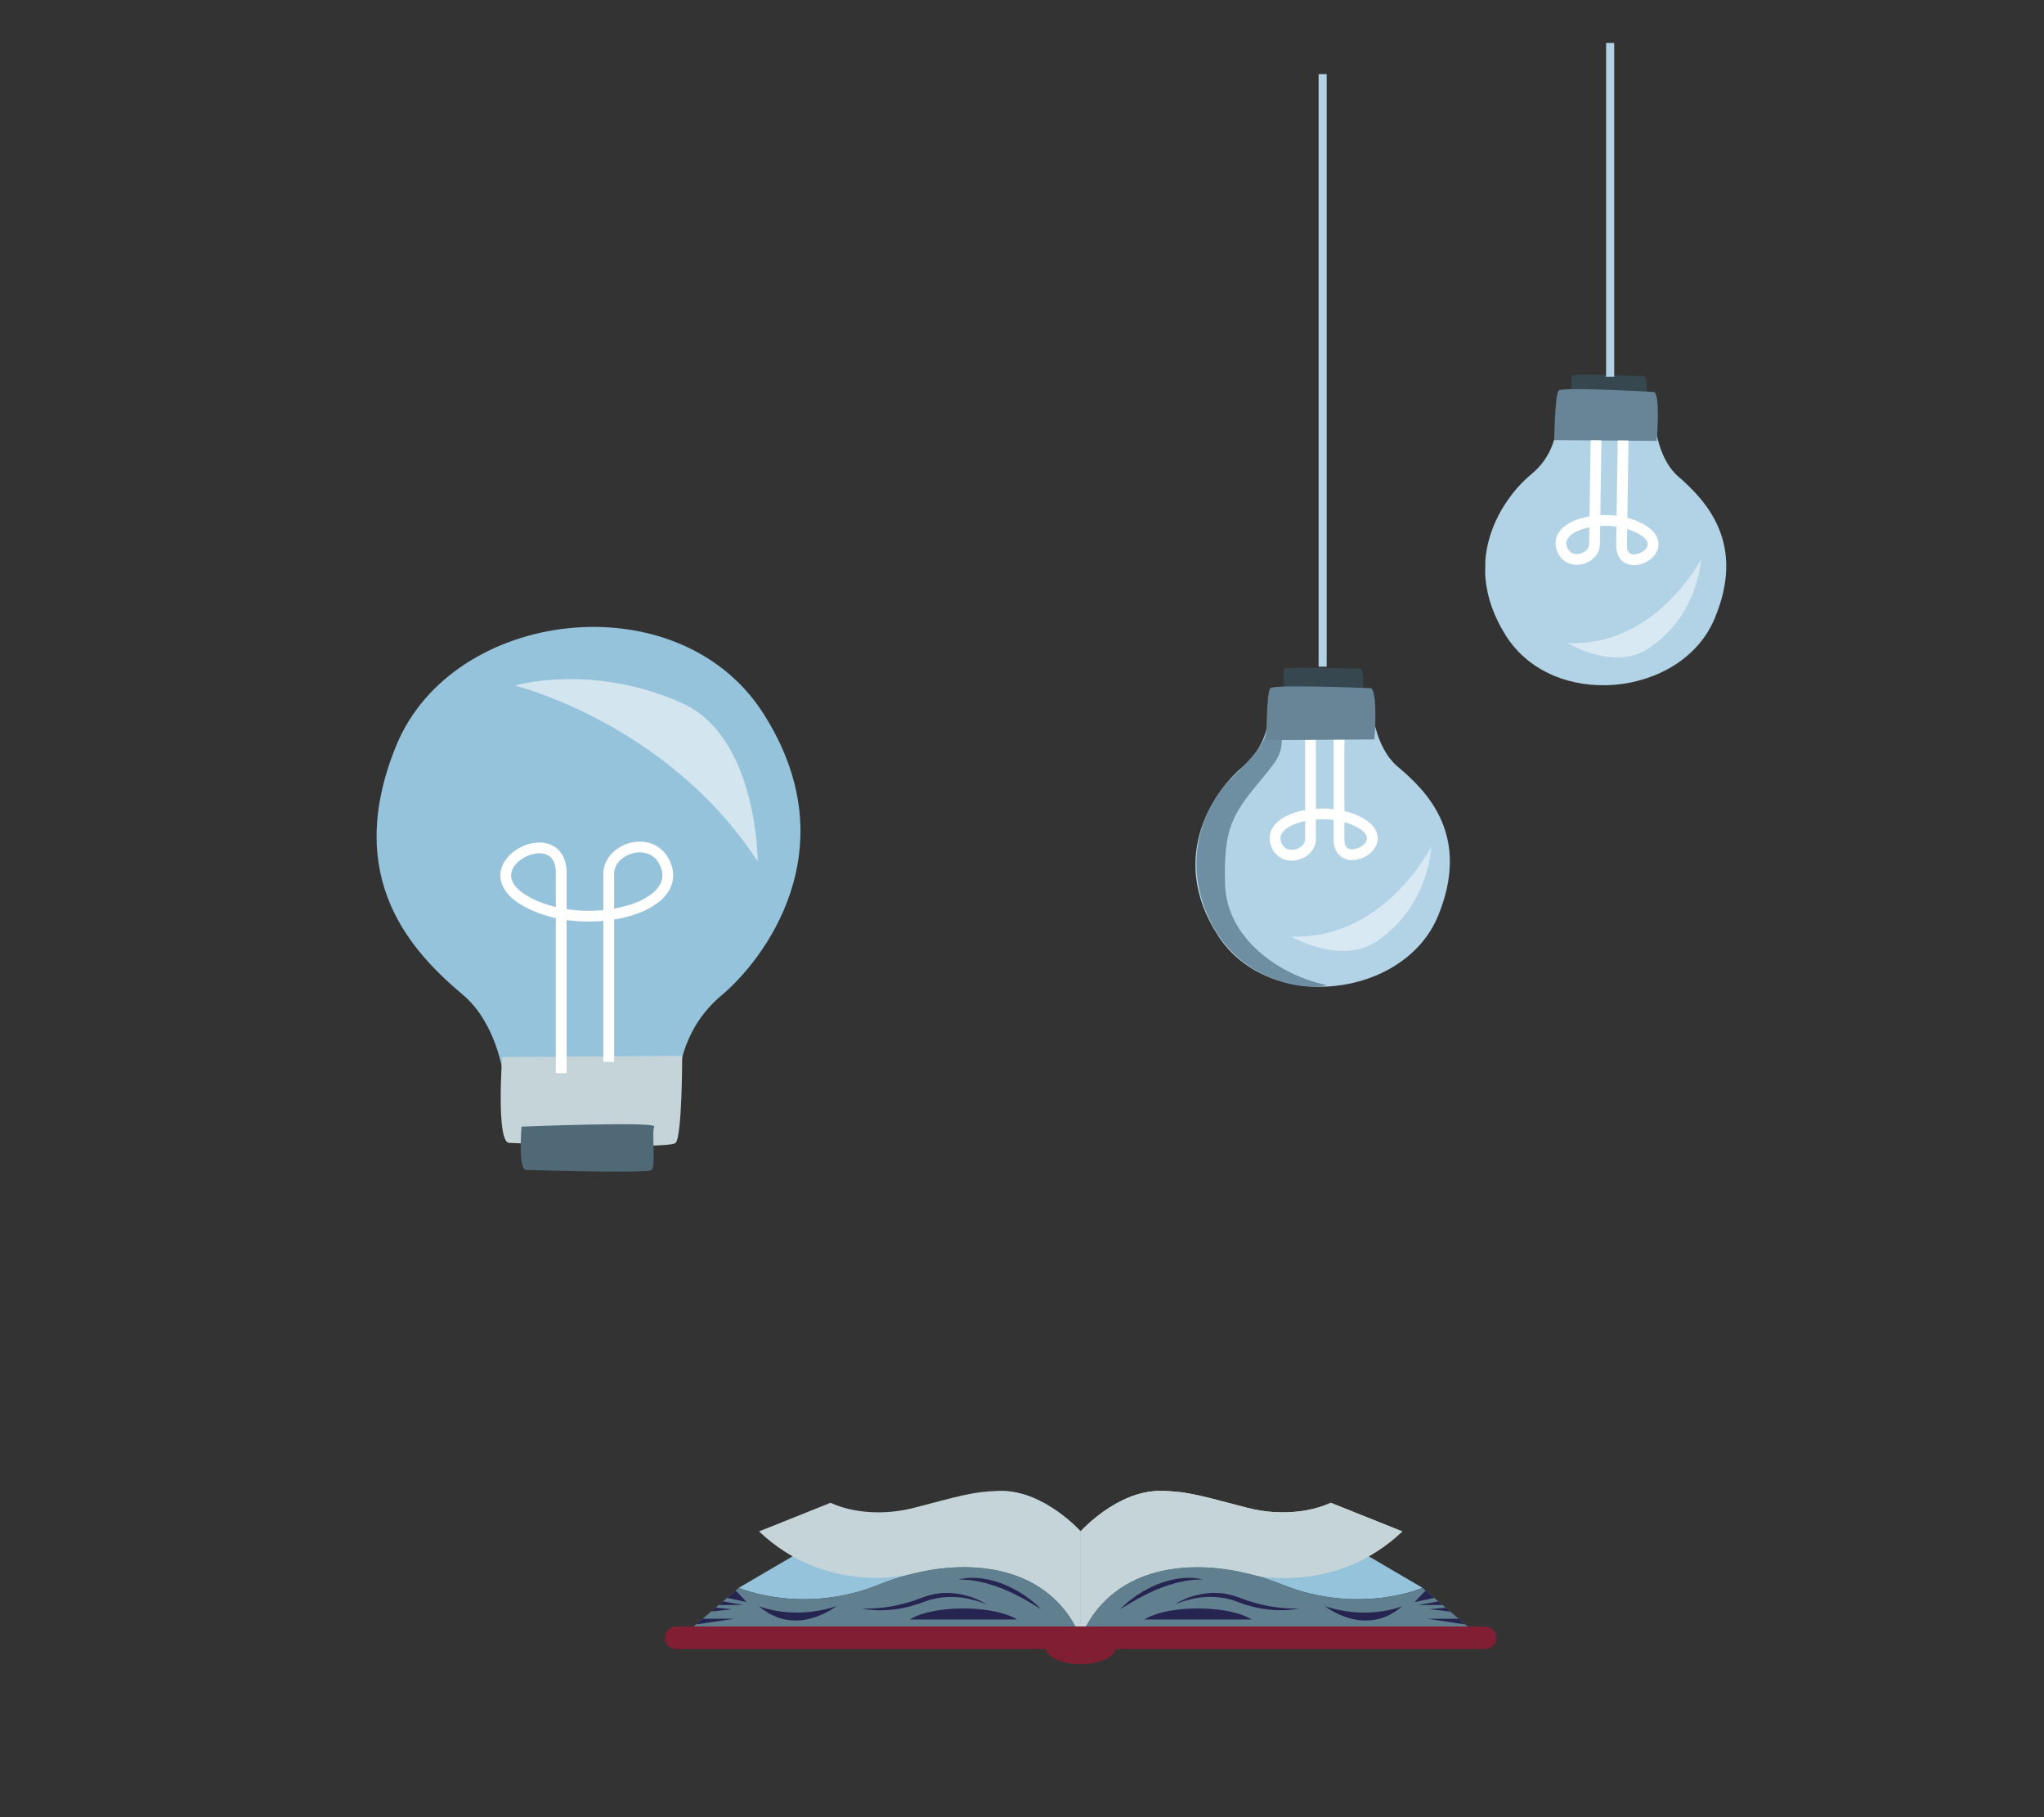 <?xml version="1.0" encoding="utf-8"?>
<!-- Generator: Adobe Illustrator 23.0.6, SVG Export Plug-In . SVG Version: 6.00 Build 0)  -->
<svg version="1.1" xmlns="http://www.w3.org/2000/svg" xmlns:xlink="http://www.w3.org/1999/xlink" x="0px" y="0px"
	 viewBox="0 0 758.49 674.24" style="enable-background:new 0 0 758.49 674.24;" xml:space="preserve">
<rect x="0" y="0" width="758.49" height="674.24" fill="#333333" stroke="none"/>
<style type="text/css">
	.st0{opacity:0.37;fill:#D9E6E8;}
	.st1{clip-path:url(#SVGID_2_);}
	.st2{fill:#FFFFFF;}
	.st3{fill:#DBCDB5;}
	.st4{fill:#B2D3E5;}
	.st5{fill:#A6C726;}
	.st6{fill:#6E8EA1;}
	.st7{fill:#D8E9F3;}
	.st8{fill:#374750;}
	.st9{fill:#64121B;}
	.st10{fill:#262451;}
	.st11{fill:#821E33;}
	.st12{fill:#E0A596;}
	.st13{fill:#96C3DC;}
	.st14{opacity:0.6;fill:#F08371;enable-background:new    ;}
	.st15{opacity:0.6;fill:#2F1B42;enable-background:new    ;}
	.st16{opacity:0.6;fill:#A53447;enable-background:new    ;}
	.st17{opacity:0.6;fill:#902032;enable-background:new    ;}
	.st18{fill:#82AFC8;}
	.st19{clip-path:url(#SVGID_4_);}
	.st20{fill:#678596;}
	.st21{fill:none;stroke:#FFFFFF;stroke-width:4;stroke-miterlimit:10;}
	.st22{fill:none;stroke:#B2D3E5;stroke-width:3;}
	.st23{clip-path:url(#SVGID_6_);}
	.st24{fill:#61808F;}
	.st25{fill:#64121A;}
	.st26{opacity:0.6;fill:#F08371;}
	.st27{opacity:0.6;fill:#2F1B43;}
	.st28{opacity:0.6;fill:#A43446;}
	.st29{opacity:0.6;fill:#902032;}
	.st30{fill:#3D5663;}
	.st31{fill:#8EB6C7;}
	.st32{fill:#3C505A;}
	.st33{fill:#4F6976;}
	.st34{fill:#996663;}
	.st35{fill:#1F1430;}
	.st36{fill:#D29B8D;}
	.st37{fill:none;stroke:#823C37;stroke-width:1.5;stroke-linecap:round;stroke-miterlimit:10;}
	.st38{fill:#B0CFD6;}
	.st39{fill:#282451;}
	.st40{fill:#811E33;}
	.st41{fill:#64121C;}
	.st42{fill:#201630;}
	.st43{fill:#95C2DB;}
	.st44{fill:#81AEC7;}
	.st45{opacity:0.58;fill:#FFFFFF;}
	.st46{fill:#70ACCE;}
	.st47{fill:#ABCAD8;}
	.st48{fill:none;stroke:#263062;stroke-width:3;stroke-linecap:round;stroke-miterlimit:10;}
	.st49{fill:#C3D9E0;}
	.st50{opacity:0.64;}
	.st51{fill:none;stroke:#262451;stroke-width:3;stroke-linecap:round;stroke-miterlimit:10;}
	.st52{fill:none;stroke:#262451;stroke-width:3;stroke-linecap:round;stroke-miterlimit:10;stroke-dasharray:11.771,11.771;}
	.st53{fill:#EAE3C3;}
	.st54{fill:#C5D4D8;}
	.st55{fill:#BCB592;}
	.st56{fill:#8A9C9B;}
	.st57{fill:#A2BAB9;}
	.st58{fill:#E8EAEA;}
	.st59{fill:#75A6B7;}
	.st60{fill:#B3D4E1;}
	.st61{fill:#D0E4EA;}
	.st62{fill:#62818F;}
	.st63{fill:#E3F0F5;}
	.st64{fill:none;}
	.st65{fill:none;stroke:#62818F;stroke-width:6;stroke-miterlimit:10;}
</style>
<g id="Ebene_3">
	<g>
		<g>
			<defs>
				
					<rect id="SVGID_3_" x="538.44" y="151.91" transform="matrix(0.015 -1 1 0.015 390.517 789.707)" width="115.2" height="89.51"/>
			</defs>
			<clipPath id="SVGID_2_">
				<use xlink:href="#SVGID_3_"  style="overflow:visible;"/>
			</clipPath>
			<g class="st1">
				<path class="st4" d="M614.69,160.51l-37.35-0.56c0,0-0.69,9.2-9.16,16.06c-8.46,6.85-27.77,30.32-9.53,59.59
					c17.52,28.11,65.16,23.03,77.47-5.77c12-28.08-2.86-43.92-13.32-53.01c-4.43-3.85-6.54-9.67-7.47-13.22
					C614.85,161.74,614.69,160.51,614.69,160.51z"/>
				<path class="st8" d="M610.9,148.81c0,0,0.92-9.16-0.84-9.18c-1.75-0.03-25.5-1.16-26.48-0.39c-0.98,0.77-0.1,8-0.7,9.16
					C582.27,149.55,610.9,148.81,610.9,148.81z"/>
				<path class="st20" d="M613.56,145.41c-1.95-0.09-33.73-1.9-35.15-0.52c-1.42,1.38-1.66,18.39-1.66,18.39l38.02,0.31
					C614.77,163.59,616.35,145.54,613.56,145.41z"/>
				<path class="st21" d="M592.26,163.35c0,0-0.57,37.97-0.57,38.57c-0.02,5.66-9.75,8.52-12.13,1.53
					c-3.08-9.01,15.95-13.41,27.82-7.99c16.33,7.46-5.46,18.98-5.66,7.13l0.58-39.18"/>
				<path class="st7" d="M581.65,238.57c0,0,17.38,10.76,30.47,1.78c18.36-12.6,19.1-32.85,19.1-32.85S614.38,240.16,581.65,238.57z
					"/>
			</g>
		</g>
		<line class="st22" x1="597.5" y1="15.93" x2="597.5" y2="139.79"/>
	</g>
	<g>
		<g>
			<defs>
				<rect id="SVGID_5_" x="443.58" y="245.35" width="94.44" height="120.76"/>
			</defs>
			<clipPath id="SVGID_4_">
				<use xlink:href="#SVGID_5_"  style="overflow:visible;"/>
			</clipPath>
			<g class="st19">
				<path class="st4" d="M509.92,267.54h-39.41c0,0-0.59,9.66-9.41,16.97c-8.82,7.31-28.82,32.21-9.12,62.61
					c18.93,29.19,69.11,23.12,81.64-7.26c12.22-29.62-3.71-45.99-14.89-55.36c-4.73-3.97-7.06-10.04-8.09-13.74
					C510.11,268.83,509.92,267.54,509.92,267.54z"/>
				<path class="st8" d="M505.74,257.73c0,0,0.82-9.61-1.03-9.61c-1.85,0-26.92-0.82-27.95,0c-1.03,0.82,0.02,8.39-0.6,9.61
					C475.55,258.95,505.74,257.73,505.74,257.73z"/>
				<path class="st21" d="M486.3,270.87c0,0-0.01,39.81,0,40.43c0.07,5.93-10.15,9.08-12.78,1.79c-3.39-9.4,16.62-14.31,29.23-8.81
					c17.35,7.56-5.46,19.98-5.86,7.56v-41.07"/>
				<path class="st6" d="M454.59,328.01c0.55,20.69,21.08,34.18,37.8,37.48c-6.8,2.1-32.32-0.37-43.65-24.59
					c-10.99-23.49-0.72-43.56,8.79-52.77c13.25-12.84,11.69-15.09,12.54-17.69c2.74-4.7,5.37-11.22,5.6-2.1
					c0.28,11.27-0.06,11.69-7.76,20.99l-0.25,0.3C457.2,302.29,454.04,307.33,454.59,328.01z"/>
				<path class="st20" d="M508.49,255.32c-2.06-0.07-35.62-1.46-37.09,0c-1.47,1.46-1.46,19.3-1.46,19.3l40.11-0.27
					C510.05,274.35,511.44,255.41,508.49,255.32z"/>
				<path class="st7" d="M479.29,347.49c0,0,18.51,11.01,32.17,1.39c19.17-13.5,19.63-34.73,19.63-34.73
					S513.85,348.64,479.29,347.49z"/>
			</g>
		</g>
		<line class="st22" x1="490.81" y1="27.5" x2="490.81" y2="247.35"/>
	</g>
</g>
<g id="Ebene_1">
	<g id="Ebene_2">
		<g id="XMLID_602_">
			<g>
				<g id="XMLID_30_">
					<path class="st13" d="M371.66,553.18c-15.94,0-43.75,20-62.81,15.62l-34.69,20.31c0,0,23.48,10.31,52.21-1.25
						c27.32-11,59.41-9.12,72.73,15.61h1.92v-35.3C401.01,568.18,387.6,553.18,371.66,553.18z"/>
				</g>
				<g id="XMLID_29_">
					<path class="st13" d="M430.37,553.18c15.94,0,43.75,20,62.81,15.62l34.69,20.31c0,0-23.48,10.31-52.21-1.25
						c-27.32-11-59.41-9.12-72.72,15.61h-1.92v-35.3C401.01,568.18,414.43,553.18,430.37,553.18z"/>
				</g>
			</g>
		</g>
		<path id="XMLID_599_" class="st53" d="M430.37,553.18c10.6-0.01,16.85,2.27,32.5,6.25c18.44,4.69,30.94-1.87,30.94-1.87
			l26.56,10.62c-25,23.75-55.67,16.04-55.67,16.04c-24.47-6.47-50.21-2.23-61.77,19.26h-1.91v-35.3
			C401.01,568.18,414.43,553.19,430.37,553.18z"/>
		<g id="XMLID_592_">
			<path id="XMLID_596_" class="st54" d="M371.66,553.18c-10.6-0.01-16.85,2.27-32.5,6.25c-18.44,4.69-30.94-1.87-30.94-1.87
				l-26.56,10.62c25,23.75,55.67,16.04,55.67,16.04c24.47-6.47,50.21-2.23,61.77,19.26h1.91v-35.3
				C401.01,568.18,387.6,553.19,371.66,553.18z"/>
			<path id="XMLID_593_" class="st54" d="M430.37,553.18c10.6-0.01,16.85,2.27,32.5,6.25c18.44,4.69,30.94-1.87,30.94-1.87
				l26.56,10.62c-25,23.75-55.67,16.04-55.67,16.04c-24.47-6.47-50.21-2.23-61.77,19.26h-1.91v-35.3
				C401.01,568.18,414.43,553.19,430.37,553.18z"/>
		</g>
		<g id="XMLID_576_">
			<g id="XMLID_585_">
				<g>
					<path id="XMLID_32_" class="st55" d="M401.01,607.47c-0.65,0-1.28,0.03-1.89,0.09L401.01,607.47z"/>
					<path id="XMLID_31_" class="st24" d="M399.09,603.48c-13.31-24.74-45.4-26.61-72.73-15.61c-28.73,11.56-52.21,1.25-52.21,1.25
						l-16.8,14.36H399.09z"/>
				</g>
			</g>
			<path id="XMLID_584_" class="st10" d="M337.59,600.86h39.79c0,0-5.71-4.08-19.89-4.08S337.59,600.86,337.59,600.86z"/>
			<path id="XMLID_583_" class="st10" d="M319.92,596.78c0,0,0.74,0.05,2.04,0.04c1.29,0.01,3.14-0.11,5.33-0.33
				c1.1-0.11,2.28-0.27,3.52-0.5c1.24-0.22,2.54-0.51,3.87-0.83c1.33-0.32,2.69-0.72,4.06-1.17c1.4-0.41,2.67-0.98,4.15-1.48
				c1.36-0.5,2.9-0.89,4.4-1.16c1.49-0.26,2.97-0.34,4.4-0.34c1.43,0.01,2.8,0.16,4.09,0.37c1.28,0.22,2.48,0.51,3.56,0.82
				c2.18,0.62,3.87,1.46,5.03,2.06c1.16,0.61,1.76,1.06,1.76,1.06s-0.68-0.32-1.89-0.76c-1.21-0.46-2.98-0.97-5.13-1.43
				c-1.07-0.22-2.25-0.4-3.49-0.52c-1.25-0.11-2.56-0.13-3.91-0.1c-1.35,0.05-2.74,0.22-4.13,0.46c-1.37,0.27-2.71,0.61-4.13,1.15
				c-1.34,0.43-2.8,1.05-4.21,1.44c-1.41,0.46-2.84,0.78-4.22,1.06c-1.38,0.3-2.74,0.47-4.02,0.6c-1.28,0.14-2.5,0.21-3.63,0.23
				c-2.25,0.07-4.12-0.14-5.41-0.29C320.64,596.97,319.92,596.78,319.92,596.78z"/>
			<path id="XMLID_582_" class="st10" d="M355.69,586.07c0,0,0.5-0.18,1.41-0.35c0.91-0.15,2.24-0.32,3.84-0.32
				c1.6,0.02,3.47,0.18,5.43,0.58c0.98,0.19,1.98,0.46,2.99,0.74c0.99,0.35,2.02,0.64,3,1.05c0.97,0.44,1.98,0.8,2.9,1.3
				c0.93,0.48,1.86,0.93,2.7,1.46c0.84,0.53,1.65,1.04,2.42,1.52c0.73,0.54,1.42,1.06,2.05,1.53c1.29,0.92,2.2,1.9,2.9,2.49
				c0.68,0.62,1.05,0.99,1.05,0.99s-0.47-0.26-1.25-0.73c-0.79-0.47-1.87-1.2-3.24-1.95c-0.67-0.39-1.4-0.81-2.17-1.26
				c-0.79-0.41-1.62-0.85-2.48-1.29c-0.84-0.48-1.78-0.82-2.68-1.29c-0.9-0.47-1.88-0.79-2.82-1.2c-1.9-0.78-3.86-1.4-5.71-1.91
				c-0.93-0.22-1.83-0.48-2.7-0.63c-0.86-0.19-1.69-0.3-2.46-0.43c-0.77-0.08-1.47-0.2-2.1-0.23c-0.63-0.06-1.18-0.07-1.64-0.08
				C356.22,586.04,355.69,586.07,355.69,586.07z"/>
			<path id="XMLID_581_" class="st10" d="M281.66,595.93c0,0,12.63,5.35,28.68,0C310.34,595.93,295.37,607.9,281.66,595.93z"/>
			<polygon id="XMLID_580_" class="st10" points="272.99,590.12 277.1,594.39 269.79,592.86 			"/>
			<polygon id="XMLID_579_" class="st10" points="268.28,594.15 275.84,595.49 266.71,595.49 			"/>
			<polygon id="XMLID_578_" class="st10" points="265.56,596.47 271.69,597.06 263.86,597.92 			"/>
			<polygon id="XMLID_577_" class="st10" points="260.75,600.58 272.59,600.58 258.28,602.69 			"/>
		</g>
		<g id="XMLID_560_">
			<g id="XMLID_569_">
				<path id="XMLID_575_" class="st24" d="M401.01,607.47c0.65,0,1.28,0.03,1.89,0.09L401.01,607.47z"/>
				<path id="XMLID_574_" class="st24" d="M402.93,603.48c13.31-24.74,45.4-26.61,72.72-15.61c28.73,11.56,52.21,1.25,52.21,1.25
					l16.8,14.36H402.93z"/>
			</g>
			<path id="XMLID_568_" class="st10" d="M464.44,600.86h-39.79c0,0,5.71-4.08,19.89-4.08
				C458.73,596.78,464.44,600.86,464.44,600.86z"/>
			<path id="XMLID_567_" class="st10" d="M482.11,596.78c0,0-0.72,0.19-2.02,0.36c-1.29,0.15-3.16,0.36-5.41,0.29
				c-1.12-0.02-2.34-0.1-3.63-0.23c-1.28-0.13-2.64-0.3-4.02-0.6c-1.38-0.28-2.81-0.6-4.22-1.06c-1.41-0.39-2.87-1.01-4.21-1.44
				c-1.42-0.54-2.76-0.88-4.13-1.15c-1.39-0.24-2.78-0.41-4.13-0.46c-1.35-0.03-2.66,0-3.91,0.1c-1.24,0.12-2.42,0.3-3.49,0.52
				c-2.14,0.46-3.92,0.97-5.13,1.43c-1.22,0.44-1.89,0.76-1.89,0.76s0.6-0.45,1.76-1.06c1.16-0.59,2.85-1.43,5.03-2.06
				c1.09-0.32,2.28-0.6,3.56-0.82c1.28-0.21,2.66-0.36,4.09-0.37c1.43,0,2.91,0.08,4.4,0.34c1.49,0.27,3.04,0.66,4.4,1.16
				c1.48,0.5,2.75,1.07,4.15,1.48c1.36,0.45,2.72,0.85,4.06,1.17c1.33,0.32,2.63,0.62,3.87,0.83c1.24,0.23,2.42,0.39,3.52,0.5
				c2.19,0.22,4.04,0.35,5.33,0.33C481.36,596.82,482.11,596.78,482.11,596.78z"/>
			<path id="XMLID_566_" class="st10" d="M446.34,586.07c0,0-0.53-0.03-1.44-0.02c-0.46,0.01-1.01,0.02-1.64,0.08
				c-0.63,0.04-1.34,0.16-2.1,0.23c-0.76,0.13-1.59,0.24-2.46,0.43c-0.87,0.15-1.77,0.41-2.7,0.63c-1.86,0.5-3.81,1.13-5.71,1.91
				c-0.94,0.41-1.92,0.73-2.82,1.2c-0.9,0.46-1.84,0.81-2.68,1.29c-0.86,0.45-1.69,0.88-2.48,1.29c-0.77,0.45-1.5,0.87-2.17,1.26
				c-1.37,0.75-2.46,1.48-3.25,1.95c-0.78,0.48-1.25,0.73-1.25,0.73s0.37-0.37,1.05-0.99c0.7-0.59,1.61-1.57,2.9-2.49
				c0.64-0.47,1.33-0.99,2.05-1.53c0.77-0.48,1.58-1,2.42-1.52c0.84-0.53,1.77-0.98,2.7-1.46c0.92-0.5,1.93-0.86,2.9-1.3
				c0.98-0.41,2.01-0.7,3-1.05c1.01-0.28,2.01-0.54,2.99-0.74c1.96-0.4,3.83-0.56,5.43-0.58c1.6,0,2.92,0.17,3.84,0.32
				C445.84,585.89,446.34,586.07,446.34,586.07z"/>
			<path id="XMLID_565_" class="st10" d="M520.36,595.93c0,0-12.63,5.35-28.68,0C491.68,595.93,506.66,607.9,520.36,595.93z"/>
			<polygon id="XMLID_564_" class="st10" points="529.03,590.12 524.93,594.39 532.24,592.86 			"/>
			<polygon id="XMLID_563_" class="st10" points="533.75,594.15 526.19,595.49 535.32,595.49 			"/>
			<polygon id="XMLID_562_" class="st10" points="536.46,596.47 530.33,597.06 538.16,597.92 			"/>
			<polygon id="XMLID_561_" class="st10" points="541.27,600.58 529.43,600.58 543.74,602.69 			"/>
		</g>
		<g id="XMLID_543_">
			<path id="XMLID_555_" class="st11" d="M551.14,603.48H401.01H250.88c-2.3,0-4.16,1.86-4.16,4.16c0,2.3,1.86,4.16,4.16,4.16
				h140.85c0-2.39,4.15-4.33,9.28-4.33c5.12,0,9.28,1.94,9.28,4.33h140.85c2.3,0,4.16-1.86,4.16-4.16
				C555.3,605.34,553.44,603.48,551.14,603.48z"/>
			<g id="XMLID_544_">
				<g>
					<g id="XMLID_60_">
						<g>
							<path id="XMLID_61_" class="st11" d="M401.01,617.44c-7.41,0-13.22-2.91-13.22-6.62c0-3.71,5.81-6.62,13.22-6.62
								s13.22,2.91,13.22,6.62C414.23,614.53,408.43,617.44,401.01,617.44z M401.01,605.89c-6.8,0-11.53,2.6-11.53,4.93
								c0,2.33,4.74,4.93,11.53,4.93c6.8,0,11.53-2.6,11.53-4.93C412.54,608.49,407.81,605.89,401.01,605.89z"/>
						</g>
					</g>
					<path id="XMLID_59_" class="st11" d="M401.01,605.89c-6.8,0-11.53,2.6-11.53,4.93c0,2.33,4.74,4.93,11.53,4.93
						c6.8,0,11.53-2.6,11.53-4.93C412.54,608.49,407.81,605.89,401.01,605.89z"/>
				</g>
			</g>
		</g>
		<g>
			<path class="st13" d="M186.57,397.59h65.63c0,0,0.98-16.16,15.67-28.41c14.69-12.24,48-53.91,15.18-104.79
				c-31.52-48.87-115.09-38.71-135.97,12.14c-20.35,49.57,6.18,76.97,24.79,92.65c7.88,6.64,11.75,16.8,13.47,23
				C186.25,395.43,186.57,397.59,186.57,397.59z"/>
			<path class="st54" d="M188.94,424.04c3.43,0.11,59.32,2.45,61.77,0c2.45-2.45,2.43-32.3,2.43-32.3l-66.8,0.45
				C186.35,392.18,184.03,423.89,188.94,424.04z"/>
			<path class="st33" d="M193.53,418.01c0,0-1.37,16.09,1.71,16.09c3.08,0,44.83,1.37,46.54,0c1.71-1.37-0.03-14.04,1-16.09
				C243.81,415.96,193.53,418.01,193.53,418.01z"/>
			<path class="st21" d="M225.89,394c0,0,0.01-68.63,0-69.67c-0.12-9.93,16.91-15.2,21.28-3c5.64,15.73-27.68,23.94-48.67,14.74
				c-28.89-12.66,9.09-33.44,9.76-12.66v74.74"/>
			<path class="st45" d="M281.16,319.61c0,0,0-46.12-28.02-58.72c-33.31-14.99-62.07-6.53-62.07-6.53S247.81,268.35,281.16,319.61z"
				/>
		</g>
	</g>
</g>
</svg>
